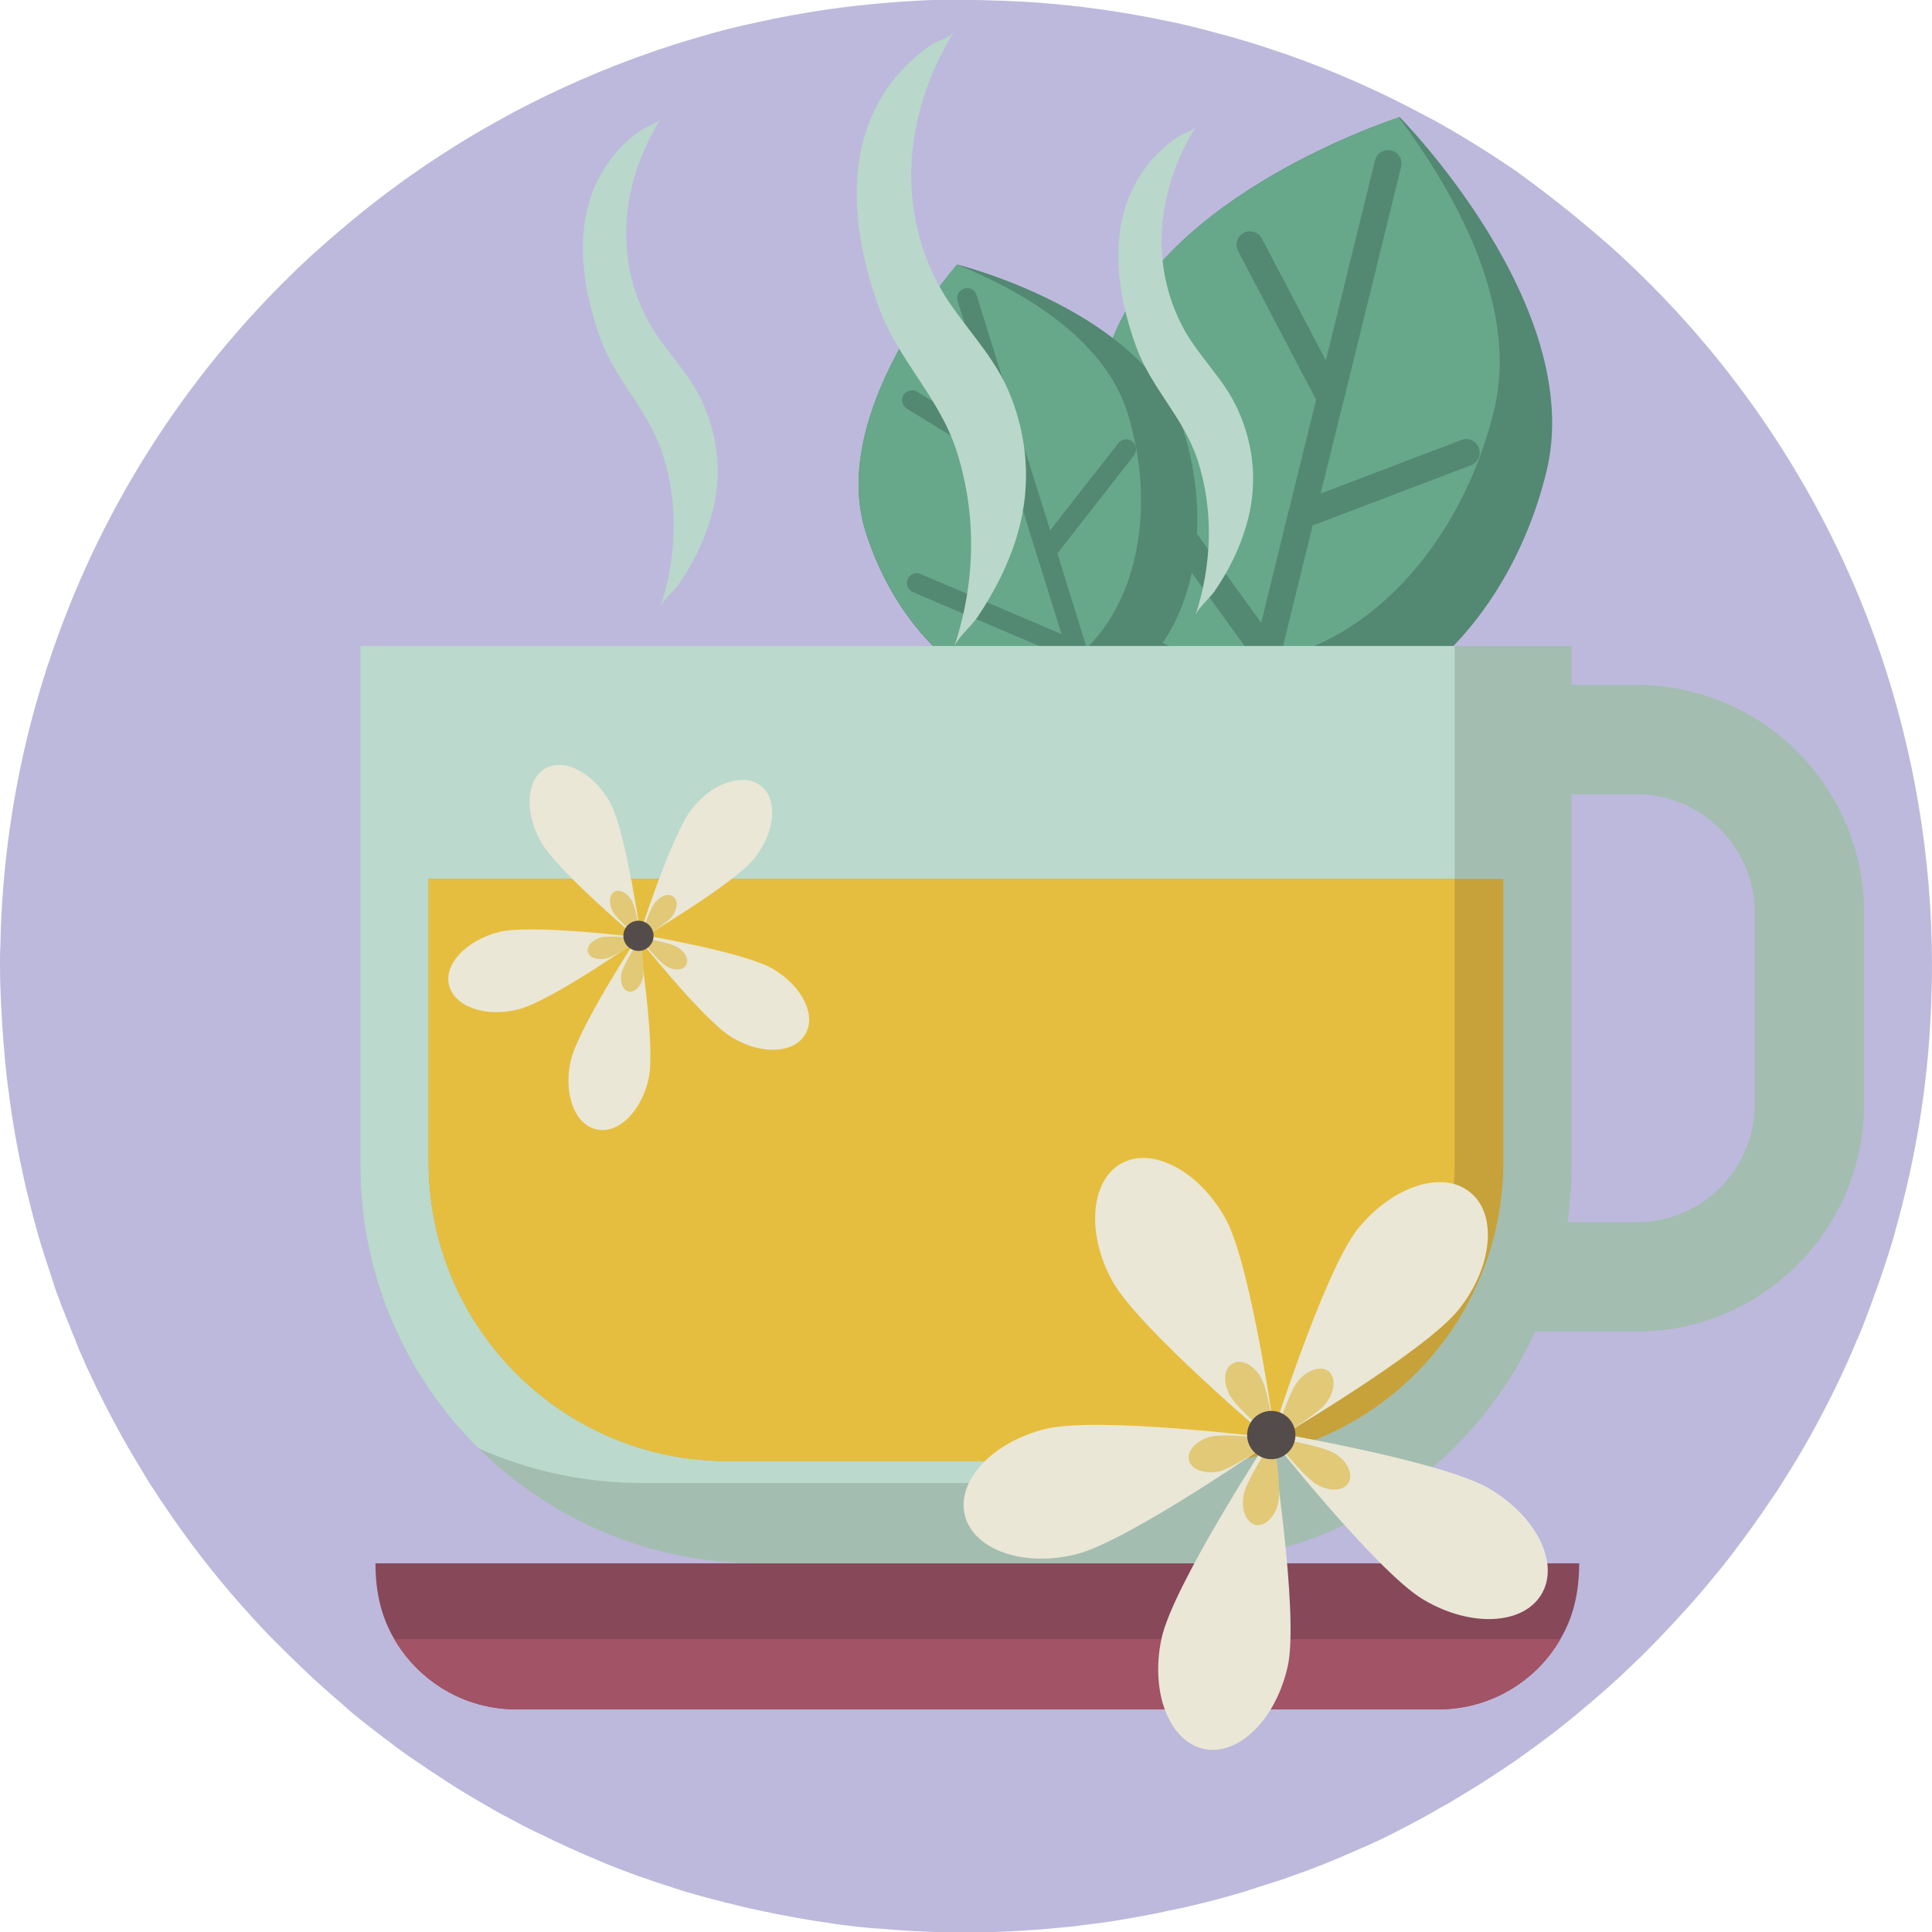 <?xml version="1.0" encoding="utf-8"?>
<!-- Generator: Adobe Illustrator 22.0.1, SVG Export Plug-In . SVG Version: 6.00 Build 0)  -->
<svg version="1.1" xmlns="http://www.w3.org/2000/svg" xmlns:xlink="http://www.w3.org/1999/xlink" x="0px" y="0px"
	 viewBox="0 0 512 512" style="enable-background:new 0 0 512 512;" xml:space="preserve">
<style type="text/css">
	.st0{fill:#A5CDBC;}
	.st1{fill:#453D80;}
	.st2{fill:#E9D178;}
	.st3{fill:#918BC6;}
	.st4{fill:#E2A2AB;}
	.st5{fill:#EECAC4;}
	.st6{fill:#7CB59C;}
	.st7{fill:#BDB9DC;}
	.st8{fill:#E2A66F;}
	.st9{fill:#DAAB5C;}
	.st10{fill:#74A0FB;}
	.st11{fill:#EDBB87;}
	.st12{fill:#EFCBC5;}
	.st13{fill:#CB9E56;}
	.st14{fill:#F8EF6C;}
	.st15{fill:#BBD9CC;}
	.st16{fill:#673528;}
	.st17{fill:#532B22;}
	.st18{fill:#7A3F2C;}
	.st19{fill:#B9865D;}
	.st20{fill:#A1ACA5;}
	.st21{fill:#B7C7BE;}
	.st22{fill:#D3E8DF;}
	.st23{fill:#AA583E;}
	.st24{fill:#944937;}
	.st25{fill:#E9A497;}
	.st26{fill:#C15E48;}
	.st27{fill:#D29289;}
	.st28{fill:#E4CAC8;}
	.st29{fill:#BFE6D5;}
	.st30{fill:#A2D6BD;}
	.st31{fill:#D5EBE2;}
	.st32{fill:#EBF3EF;}
	.st33{fill:#5F55AB;}
	.st34{fill:#2A284C;}
	.st35{fill:#D69C6C;}
	.st36{fill:#CE9567;}
	.st37{fill:#EAE7D6;}
	.st38{fill:#E1C978;}
	.st39{fill:#544C4A;}
	.st40{fill:#ACABB4;}
	.st41{fill:#BC8B63;}
	.st42{fill:#B9D7CA;}
	.st43{fill:#C9B26B;}
	.st44{fill:#817EB1;}
	.st45{fill:#3C3B4D;}
	.st46{fill:#2B2A36;}
	.st47{fill:#CC9567;}
	.st48{fill:#AF7C59;}
	.st49{fill:#A27855;}
	.st50{fill:#B4825B;}
	.st51{fill:#806045;}
	.st52{fill:#CB8694;}
	.st53{fill:#AE6E7E;}
	.st54{fill:#DDC3CB;}
	.st55{fill:#DEE8E3;}
	.st56{fill:#9B3A52;}
	.st57{fill:#C43C50;}
	.st58{fill:#538872;}
	.st59{fill:#67A78A;}
	.st60{fill:none;stroke:#E2A66F;stroke-width:6;stroke-linecap:round;stroke-miterlimit:10;}
	.st61{fill:none;stroke:#B9865D;stroke-width:6;stroke-linecap:round;stroke-miterlimit:10;}
	.st62{fill:#C4D6CD;}
	.st63{fill:#BCE9F2;}
	.st64{fill:#E2B9C1;}
	.st65{fill:#D19AA6;}
	.st66{fill:#D8ACB7;}
	.st67{fill:#C4929F;}
	.st68{fill:#CA6F63;}
	.st69{fill:#E07B67;}
	.st70{fill:#DF9589;}
	.st71{fill:#BE6761;}
	.st72{fill:#9B7380;}
	.st73{fill:#C48D99;}
	.st74{fill:#A97A86;}
	.st75{fill:#886672;}
	.st76{fill:#EEE8D6;}
	.st77{fill:#DCD7C8;}
	.st78{fill:#DB95A3;}
	.st79{fill:#E3CCD3;}
	.st80{fill:#CFBEC3;}
	.st81{fill:#EDE5E7;}
	.st82{fill:#39356B;}
	.st83{fill:#D8E8E1;}
	.st84{fill:none;stroke:#E2A66F;stroke-width:10;stroke-linecap:round;stroke-miterlimit:10;}
	.st85{fill:#C0A2A1;}
	.st86{fill:#ABAAD4;}
	.st87{fill:#514C96;}
	.st88{fill:#C1C1DF;}
	.st89{fill:#807CAE;}
	.st90{fill:#40715B;}
	.st91{fill:#DB9E6B;}
	.st92{fill:#E3C8B0;}
	.st93{fill:#653528;}
	.st94{fill:#D0C5C2;}
	.st95{fill:#EBE4E2;}
	.st96{fill:#F2F0DE;}
	.st97{fill:#668C7B;}
	.st98{fill:#65937D;}
	.st99{fill:#AD617E;}
	.st100{fill:#C97793;}
	.st101{fill:#E28DA3;}
	.st102{fill:#F9A2B3;}
	.st103{fill:#F2D7DC;}
	.st104{fill:#963346;}
	.st105{fill:#AA394E;}
	.st106{fill:#C8C8D5;}
	.st107{fill:#D5D4E8;}
	.st108{fill:#A2A1AF;}
	.st109{fill:#BABACB;}
	.st110{fill:#CCE0D7;}
	.st111{fill:#E0A0A9;}
	.st112{fill:#943346;}
	.st113{fill:#8F89C4;}
	.st114{fill:#BBB7DA;}
	.st115{fill:#C23C50;}
	.st116{fill:#A8394E;}
	.st117{fill:#EBB985;}
	.st118{fill:#DFA36F;}
	.st119{fill:#E1D3CF;}
	.st120{fill:#A59B98;}
	.st121{fill:#3E221C;}
	.st122{fill:none;stroke:#B7845D;stroke-width:8;stroke-linecap:round;stroke-miterlimit:10;}
	.st123{fill:none;stroke:#743A2F;stroke-width:7;stroke-linecap:round;stroke-miterlimit:10;}
	.st124{fill:#EEEBDA;}
	.st125{fill:#E5CD78;}
	.st126{fill:#69342A;}
	.st127{fill:#8C8482;}
	.st128{fill:#BA9D6F;}
	.st129{fill:#EFEFEF;}
	.st130{fill:none;stroke:#E2A66F;stroke-width:8;stroke-linecap:round;stroke-miterlimit:10;}
	.st131{fill:#6A9982;}
	.st132{fill:#638DCA;}
	.st133{fill:#6B96E1;}
	.st134{fill:#90B6F3;}
	.st135{fill:#6796EB;}
	.st136{fill:#C8A7A5;}
	.st137{fill:#817EAE;}
	.st138{fill:#DF9387;}
	.st139{fill:#B99151;}
	.st140{fill:#EFE8D0;}
	.st141{fill:#CC8D84;}
	.st142{fill:#304B78;}
	.st143{fill:#283F65;}
	.st144{fill:#365780;}
	.st145{fill:#CC94A0;}
	.st146{fill:#C0C6CC;}
	.st147{fill:#EBD5DA;}
	.st148{fill:#668ED4;}
	.st149{fill:#D4C3C7;}
	.st150{fill:#ACB0B4;}
	.st151{fill:#B6BDC3;}
	.st152{fill:#CE9668;}
	.st153{fill:#9C9FA0;}
	.st154{fill:#893248;}
	.st155{fill:#E7EBF0;}
	.st156{fill:#673628;}
	.st157{fill:#ECE9D8;}
	.st158{fill:#E3CB78;}
	.st159{fill:#6D9E86;}
	.st160{fill:#BE9573;}
	.st161{fill:#D1A37A;}
	.st162{fill:#D5C6B8;}
	.st163{fill:#E7D4C3;}
	.st164{fill:#B4A69A;}
	.st165{fill:#C79064;}
	.st166{fill:#BEC4C9;}
	.st167{fill:#AAADB2;}
	.st168{fill:#B4BBC1;}
	.st169{fill:#CC9468;}
	.st170{fill:#9A9D9E;}
	.st171{fill:#873248;}
	.st172{fill:#E5E9EE;}
	.st173{fill:#DBBBB8;}
	.st174{fill:#D3CAC3;}
	.st175{fill:#E4DAD1;}
	.st176{fill:#979492;}
	.st177{fill:#BAB5B0;}
	.st178{fill:#D1996C;}
	.st179{fill:#58504B;}
	.st180{fill:#E3DBDB;}
	.st181{fill:#855151;}
	.st182{fill:#BD8F9B;}
	.st183{fill:#CFC45A;}
	.st184{fill:#599178;}
	.st185{fill:#C3EDDE;}
	.st186{fill:#A2D4BF;}
	.st187{fill:#CA6F62;}
	.st188{fill:#EBDDE0;}
	.st189{fill:#D7CCCF;}
	.st190{fill:#CBC8C9;}
	.st191{fill:#A39EA0;}
	.st192{fill:#BAB2B4;}
	.st193{fill:#AA818B;}
	.st194{fill:#BF8D97;}
	.st195{fill:#C8939E;}
	.st196{fill:#E4C0C7;}
	.st197{fill:#A5BAD3;}
	.st198{fill:#B3CAEC;}
	.st199{fill:#6C95DC;}
	.st200{fill:#6E9AE6;}
	.st201{fill:#D4A67D;}
	.st202{fill:#D3D1C2;}
	.st203{fill:#827FB3;}
	.st204{fill:#646386;}
	.st205{fill:#6F6D97;}
	.st206{fill:#5A597A;}
	.st207{fill:#B6B4DA;}
	.st208{fill:#D0CEC0;}
	.st209{fill:#DAB9B6;}
	.st210{fill:#7E7AAB;}
	.st211{fill:#DBC5C5;}
	.st212{fill:#E0C18D;}
	.st213{fill:#7D9DC8;}
	.st214{fill:#9EBEEF;}
	.st215{fill:#C3D6F0;}
	.st216{fill:#B79872;}
	.st217{fill:#A68962;}
	.st218{fill:#70665E;}
	.st219{fill:#8E9791;}
	.st220{fill:#535399;}
	.st221{fill:#E0EBE4;}
	.st222{fill:#C08B96;}
	.st223{fill:#DDEDE7;}
	.st224{fill:#A68048;}
	.st225{fill:#474085;}
	.st226{fill:#7C7C9C;}
	.st227{fill:#9E9DCD;}
	.st228{fill:#4D291F;}
	.st229{fill:#854735;}
	.st230{fill:#9C533F;}
	.st231{fill:#D15F2E;}
	.st232{fill:#C26862;}
	.st233{fill:#464648;}
	.st234{fill:#3A3A3C;}
	.st235{fill:#5E5E63;}
	.st236{fill:#4F4F55;}
	.st237{fill:#7F7F86;}
	.st238{fill:#686871;}
	.st239{fill:#548A72;}
	.st240{fill:#67A98C;}
	.st241{fill:#CC9366;}
	.st242{fill:#CEB76E;}
	.st243{fill:#E1D4AB;}
	.st244{fill:#A87958;}
	.st245{fill:#92B5A5;}
	.st246{fill:#B68B4F;}
	.st247{fill:#D5B788;}
	.st248{fill:#CDE0D8;}
	.st249{fill:#6F6D95;}
	.st250{fill:#DAE1E6;}
	.st251{fill:#E0B7BF;}
	.st252{fill:#C2909D;}
	.st253{fill:#D6AAB5;}
	.st254{fill:#807FB1;}
	.st255{fill:#646384;}
	.st256{fill:#B4B2D8;}
	.st257{fill:#E8E5D4;}
	.st258{fill:#DFC778;}
	.st259{fill:#CF98A4;}
	.st260{fill:#99737F;}
	.st261{fill:none;stroke:#538872;stroke-width:10;stroke-linecap:round;stroke-miterlimit:10;}
	.st262{fill:#87485A;}
	.st263{fill:#A25365;}
	.st264{fill:#A4BDB1;}
	.st265{fill:#C7A23A;}
	.st266{fill:#E6BE3F;}
	.st267{fill:#A77D5A;}
	.st268{fill:#DDD9D5;}
	.st269{fill:#9F7654;}
	.st270{fill:#8B6A4D;}
	.st271{fill:#CACCCB;}
	.st272{fill:#C7C7D3;}
	.st273{fill:#D7D6E8;}
	.st274{fill:#E9DBDE;}
	.st275{fill:#D5CACD;}
	.st276{fill:#C9C6C7;}
	.st277{fill:#A19C9E;}
	.st278{fill:#B8AFB2;}
	.st279{fill:#6C9C84;}
	.st280{fill:#8481B6;}
	.st281{fill:#82653B;}
	.st282{fill:#D1CFC0;}
	.st283{fill:#C6919C;}
	.st284{fill:#A88089;}
	.st285{fill:#CECCBE;}
	.st286{fill:#739EF9;}
	.st287{fill:#A3B8D1;}
	.st288{fill:#B1C8EA;}
	.st289{fill:#6B93DA;}
	.st290{fill:#6D98E4;}
	.st291{fill:#BCC2C7;}
	.st292{fill:#A8ABB0;}
	.st293{fill:#B2B9BF;}
	.st294{fill:#CA9268;}
	.st295{fill:#DDA16E;}
	.st296{fill:#989B9C;}
	.st297{fill:#C03C50;}
	.st298{fill:#853248;}
	.st299{fill:#E3E7EC;}
	.st300{fill:#AC844B;}
	.st301{fill:#C6BB5A;}
	.st302{fill:#94B5A6;}
	.st303{fill:#C7E0D5;}
	.st304{fill:#6892DC;}
	.st305{fill:#B7D5C8;}
	.st306{fill:#A2BBAF;}
	.st307{fill:#528672;}
	.st308{fill:#67A588;}
	.st309{fill:#C5A03A;}
	.st310{fill:#E4BC3F;}
	.st311{fill:#DCE6E1;}
	.st312{fill:#993A52;}
	.st313{fill:#983347;}
</style>
<g id="BULINE">
	<g>
		<g>
			<path id="XMLID_2913_" class="st7" d="M512,256c0,3.3-0.1,6.5-0.2,9.8c-0.3,7.8-0.9,15.5-1.9,23.2c-1,7.9-2.4,15.7-4.1,23.3
				c-1.1,4.8-2.3,9.5-3.6,14.2c-1.1,4-2.4,7.9-3.7,11.8c-1,2.8-2,5.6-3,8.3c-0.4,1.2-0.9,2.3-1.3,3.5c-0.7,1.8-1.4,3.5-2.2,5.3
				c-0.5,1.1-0.9,2.2-1.4,3.3c-3.3,7.6-7,14.9-11,22.1c-2.3,4.1-4.7,8.1-7.2,12c-0.9,1.5-1.9,3-2.9,4.4c-3.5,5.3-7.3,10.5-11.2,15.6
				c-1.2,1.5-2.4,3.1-3.7,4.6c-2.5,3.1-5.1,6.1-7.7,9c-2.2,2.4-4.4,4.8-6.7,7.2c-1.4,1.5-2.8,2.9-4.2,4.3c-1.7,1.7-3.4,3.3-5.1,4.9
				c-0.1,0.1-0.2,0.2-0.3,0.3c-1.2,1.2-2.5,2.3-3.8,3.5c-1.8,1.6-3.5,3.1-5.4,4.7c-1.5,1.2-2.9,2.5-4.4,3.7c-1,0.8-2.1,1.7-3.1,2.5
				c-0.8,0.6-1.5,1.2-2.3,1.8c-3.3,2.5-6.7,5-10.1,7.4c-2.2,1.5-4.5,3-6.8,4.5c-3,2-6.1,3.8-9.2,5.7c-0.5,0.3-1,0.6-1.5,0.9
				c-0.2,0.1-0.4,0.2-0.5,0.3c-0.2,0.1-0.4,0.2-0.6,0.3c-1.4,0.8-2.8,1.6-4.2,2.4c-0.5,0.3-1.1,0.6-1.6,0.9
				c-1.1,0.6-2.1,1.1-3.2,1.7c-0.8,0.4-1.5,0.8-2.3,1.2c-0.1,0.1-0.3,0.1-0.4,0.2c-0.6,0.3-1.3,0.7-1.9,1c-1.6,0.8-3.1,1.5-4.7,2.3
				c-0.1,0-0.2,0.1-0.3,0.1c-1,0.5-2.1,1-3.1,1.4c-3.6,1.6-7.1,3.1-10.8,4.6c-0.2,0.1-0.4,0.2-0.6,0.2c-1.8,0.7-3.5,1.4-5.3,2
				c-2,0.7-4,1.5-6,2.1c-1.5,0.5-3.1,1-4.7,1.5c-0.8,0.3-1.6,0.5-2.5,0.8c-0.5,0.2-1,0.3-1.5,0.5c-4.7,1.4-9.5,2.7-14.3,3.8
				c-1.2,0.3-2.4,0.6-3.6,0.8h0c-0.7,0.2-1.4,0.3-2,0.4c-0.4,0.1-0.8,0.2-1.3,0.3c-4.1,0.9-8.2,1.6-12.3,2.3
				c-1.9,0.3-3.7,0.6-5.6,0.8c-2,0.3-4.1,0.5-6.1,0.8c-1.4,0.1-2.8,0.3-4.2,0.4c-1.4,0.1-2.9,0.3-4.3,0.4c-4.2,0.3-8.4,0.6-12.7,0.7
				c-0.3,0-0.6,0-0.9,0c-0.4,0-0.8,0-1.1,0c-0.3,0-0.6,0-0.9,0l-1.5,0c0,0,0,0,0,0c-0.6,0-1.3,0-1.9,0c-0.3,0-0.7,0-1,0h-0.3
				c-0.7,0-1.4,0-2.1,0c-0.7,0-1.5,0-2.2,0c-0.8,0-1.5,0-2.3,0c-0.4,0-0.8,0-1.1,0c-4.6-0.1-9.2-0.4-13.8-0.8
				c-0.9-0.1-1.8-0.1-2.7-0.2c-0.2,0-0.3,0-0.5,0c-2.9-0.3-5.9-0.6-8.8-1c-0.4,0-0.9-0.1-1.3-0.2c-6.6-0.9-13.2-2.1-19.7-3.5
				c-1.4-0.3-2.8-0.6-4.1-0.9c-3.3-0.8-6.6-1.6-9.9-2.5c-0.4-0.1-0.8-0.2-1.1-0.3c-1.3-0.4-2.6-0.7-3.9-1.1
				c-0.7-0.2-1.4-0.4-2.2-0.7c-1.4-0.4-2.7-0.9-4.1-1.3c-0.9-0.3-1.8-0.6-2.7-0.9c-1.2-0.4-2.5-0.9-3.7-1.3c0,0-0.1,0-0.1,0
				c-1.9-0.7-3.8-1.4-5.6-2.1c-0.2-0.1-0.3-0.1-0.5-0.2c-1.4-0.5-2.8-1.1-4.2-1.7c-5.6-2.3-11.1-4.8-16.5-7.5c0,0,0,0-0.1,0
				c-1.5-0.7-3-1.5-4.4-2.2c-1.3-0.7-2.6-1.4-3.9-2.1c-0.3-0.2-0.7-0.3-1-0.5c-0.7-0.4-1.3-0.7-2-1.1c-0.4-0.2-0.7-0.4-1-0.6
				c-4-2.3-8-4.6-11.8-7.1c-3.1-2-6.1-4-9-6c-2.4-1.6-4.7-3.3-7-5.1c-0.1-0.1-0.2-0.2-0.3-0.2c-1.3-1-2.6-2-3.9-3
				c-2.6-2-5.1-4-7.5-6.2c-2.2-1.9-4.4-3.8-6.6-5.8c-0.9-0.8-1.7-1.6-2.6-2.4c-0.1-0.1-0.2-0.2-0.3-0.3c-3.2-3-6.3-6.1-9.4-9.2
				c-2.3-2.3-4.5-4.8-6.7-7.2c-0.5-0.6-1.1-1.2-1.6-1.8c-7.5-8.5-14.4-17.5-20.7-27c-0.1-0.1-0.2-0.3-0.3-0.4c-1-1.5-1.9-3-2.9-4.4
				c-0.4-0.7-0.8-1.3-1.2-2c-2-3.3-4-6.6-5.9-10c-3.1-5.6-6.1-11.3-8.8-17.2c-0.8-1.6-1.5-3.3-2.2-4.9c-0.5-1.1-1-2.2-1.4-3.3
				c-0.1-0.2-0.2-0.4-0.2-0.6c-0.7-1.6-1.3-3.1-1.9-4.7c-0.5-1.2-0.9-2.3-1.4-3.5c-0.1-0.2-0.2-0.5-0.3-0.7c-0.4-1-0.7-2-1.1-3
				c-0.5-1.2-0.9-2.5-1.3-3.8c-1.4-4.2-2.8-8.4-4-12.6c-1.3-4.7-2.5-9.4-3.6-14.2c-1.7-7.7-3.1-15.4-4.1-23.3
				c-0.2-1.3-0.3-2.5-0.5-3.8c-0.7-6.4-1.2-12.8-1.5-19.4C0.1,262.5,0,259.3,0,256c0-1.8,0-3.6,0.1-5.4c0.1-4.9,0.3-9.8,0.7-14.7
				c1.7-21.9,6.1-43,13-63C27.6,132.5,51.3,96.7,82,68.2c0.7-0.6,1.3-1.2,2-1.8c5.8-5.2,11.8-10.2,18-14.9c2.4-1.8,4.8-3.6,7.3-5.3
				c2.5-1.8,5.1-3.5,7.7-5.2c4.9-3.2,9.9-6.2,15-9c1.3-0.7,2.7-1.5,4-2.2c11.7-6.2,24-11.6,36.7-16c1.1-0.4,2.2-0.8,3.3-1.1
				c1.7-0.6,3.3-1.1,5-1.6c1.5-0.5,3.1-0.9,4.6-1.4c5.1-1.5,10.3-2.8,15.6-3.9c4.9-1.1,9.8-2,14.8-2.8c9.4-1.5,19-2.4,28.7-2.9
				c0,0,0.1,0,0.1,0c1.6-0.1,3.2-0.1,4.8-0.2c0,0,0,0,0,0h0c0,0,0,0,0.1,0C251.9,0,253.9,0,256,0c2.1,0,4.2,0,6.4,0.1c0,0,0,0,0,0
				h0.1c1.1,0,2.1,0.1,3.2,0.1h0c6.4,0.2,12.8,0.7,19,1.4c1.1,0.1,2.2,0.2,3.3,0.4c7.4,0.9,14.8,2.2,22,3.7c4.4,0.9,8.7,2,13,3.2
				c1.1,0.3,2.3,0.6,3.4,0.9c12.9,3.7,25.4,8.3,37.4,13.9c4.2,1.9,8.3,4,12.3,6.1c1.3,0.7,2.6,1.4,4,2.1c5.8,3.2,11.5,6.7,17,10.3
				c1.5,1,3,2,4.5,3C406.8,49,412,52.9,417,57c3.3,2.7,6.6,5.5,9.8,8.3c1.8,1.6,3.5,3.2,5.2,4.8c29.9,28.3,53,63.8,66.5,103.6
				C507.2,199.5,512,227.2,512,256z"/>
		</g>
	</g>
</g>
<g id="ICON_1_">
	<g id="XMLID_2851_">
		<path id="XMLID_2912_" class="st42" d="M174.9,161.1c0.7-2,3.7-4.5,5-6.3c3.7-5.4,6.7-11.3,8.5-17.6c3-10.1,2.2-20.7-2.1-30.3
			c-3.8-8.7-11.1-14.8-15.2-23.1c-8.5-17-6-36.2,3.9-52.2c-0.6,0.9-3.7,2-4.7,2.6c-3.7,2.5-6.9,5.6-9.4,9.3
			c-9.5,13.8-7.1,31.6-1.7,46.4c3.9,10.8,12.5,18.7,16.2,29.8C179.9,133.1,179.4,147.7,174.9,161.1z"/>
		<path id="XMLID_2911_" class="st262" d="M418.5,414.3c0,8.3-1.8,14.7-5,20.1c-1.6,2.8-3.6,5.4-5.9,7.7
			c-6.7,6.7-16.1,10.9-26.3,10.9H136.8c-13.8,0-25.8-7.5-32.3-18.6c-3.2-5.5-5-11.8-5-20.1H418.5z"/>
		<path id="XMLID_2910_" class="st263" d="M413.5,434.4c-1.6,2.8-3.6,5.4-5.9,7.7c-6.7,6.7-16.1,10.9-26.3,10.9H136.8
			c-13.8,0-25.8-7.5-32.3-18.6H413.5z"/>
		<g id="XMLID_2906_">
			<path id="XMLID_2907_" class="st264" d="M433.7,352.9H339V181.5h94.7c33.2,0,60.3,27,60.3,60.3v50.8
				C494,325.8,467,352.9,433.7,352.9z M368,323.9h65.7c17.2,0,31.3-14,31.3-31.3v-50.8c0-17.2-14-31.3-31.3-31.3H368V323.9z"/>
		</g>
		<g id="XMLID_2895_">
			<path id="XMLID_2905_" class="st58" d="M409.8,125.1C399,169,364,198.2,331.7,190.2c-13.2-3.2-23.9-12.2-31.2-24.6
				c-10.6-18-14.1-43.4-7.7-69.4c10.5-42.5,73.8-63.7,77.9-65.1c0.1,0,0.2-0.1,0.2-0.1S420.6,81.2,409.8,125.1z"/>
			<path id="XMLID_2904_" class="st59" d="M395.9,108.9c-10.8,43.9-45.8,73.1-78.1,65.1c-6.4-1.6-12.2-4.5-17.3-8.4
				c-10.6-18-14.1-43.4-7.7-69.4c10.5-42.5,73.8-63.7,77.9-65.1C384.5,49.5,402.9,80.5,395.9,108.9z"/>
			<g id="XMLID_2902_">
				<path id="XMLID_2903_" class="st58" d="M335.2,190.9l4-16.4c0-0.1,0.1-0.3,0.1-0.4l8.6-35l2.1-8.4l6-24.3c0-0.1,0.1-0.2,0.1-0.3
					l15.2-61.9c0.5-1.9-0.7-3.9-2.6-4.3c-1.9-0.5-3.9,0.7-4.3,2.6l-13,52.9l-2.6,10.5l-7.3,29.6c0,0.1-0.1,0.2-0.1,0.3l-7.2,29.4
					l-2.2,9.1l-0.2,1l-3.4,14L335.2,190.9z"/>
			</g>
			<g id="XMLID_2900_">
				<path id="XMLID_2901_" class="st58" d="M351.7,108.9c-1-0.2-1.8-0.9-2.3-1.8l-21.3-40.6c-0.9-1.7-0.2-3.9,1.5-4.8
					c1.7-0.9,3.9-0.2,4.8,1.5l21.3,40.6c0.9,1.7,0.2,3.9-1.5,4.8C353.4,109,352.6,109.1,351.7,108.9z"/>
			</g>
			<g id="XMLID_2898_">
				<path id="XMLID_2899_" class="st58" d="M344.1,140c-1.1-0.3-2.1-1.1-2.5-2.2c-0.7-1.8,0.2-3.9,2.1-4.6l43.6-16.6
					c1.8-0.7,3.9,0.2,4.6,2.1c0.7,1.8-0.2,3.9-2.1,4.6l-43.6,16.6C345.5,140.1,344.8,140.1,344.1,140z"/>
			</g>
			<g id="XMLID_2896_">
				<path id="XMLID_2897_" class="st58" d="M335,177c-0.8-0.2-1.5-0.7-2-1.4l-37-51.3c-1.2-1.6-0.8-3.8,0.8-5c1.6-1.2,3.8-0.8,5,0.8
					l37,51.3c1.2,1.6,0.8,3.8-0.8,5C337,177,335.9,177.2,335,177z"/>
			</g>
		</g>
		<g id="XMLID_2884_">
			<path id="XMLID_2894_" class="st58" d="M313.7,114.3c9.8,31.7-1.1,63.2-24.4,70.5c-9.5,3-19.6,1.4-28.9-3.6
				c-13.5-7.3-25.3-21.9-31.1-40.6c-9.5-30.7,22.2-68,24.3-70.4c0.1-0.1,0.1-0.1,0.1-0.1S303.9,82.6,313.7,114.3z"/>
			<path id="XMLID_2893_" class="st59" d="M298.8,109.4c9.8,31.7-1.1,63.2-24.4,70.5c-4.6,1.4-9.3,1.8-14,1.2
				c-13.5-7.3-25.3-21.9-31.1-40.6c-9.5-30.7,22.2-68,24.3-70.4C269.2,76.4,292.4,88.9,298.8,109.4z"/>
			<g id="XMLID_2891_">
				<path id="XMLID_2892_" class="st58" d="M291.8,183.9l-3.7-11.8c0-0.1-0.1-0.2-0.1-0.3l-7.8-25.2l-1.9-6.1l-5.5-17.5
					c0-0.1-0.1-0.2-0.1-0.2l-13.9-44.6c-0.4-1.4-1.9-2.2-3.3-1.7s-2.2,1.9-1.7,3.3l11.9,38.1l2.4,7.6l6.6,21.4c0,0.1,0,0.1,0.1,0.2
					l6.6,21.2l2,6.6l0.2,0.7l3.1,10.1L291.8,183.9z"/>
			</g>
			<g id="XMLID_2889_">
				<path id="XMLID_2890_" class="st58" d="M271.1,126.1c-0.7,0.2-1.5,0.1-2.1-0.3l-28.7-17.5c-1.2-0.8-1.6-2.4-0.9-3.6
					c0.8-1.2,2.4-1.6,3.6-0.9l28.7,17.5c1.2,0.8,1.6,2.4,0.9,3.6C272.2,125.5,271.7,125.9,271.1,126.1z"/>
			</g>
			<g id="XMLID_2887_">
				<path id="XMLID_2888_" class="st58" d="M278.1,148.5c-0.8,0.2-1.7,0.1-2.4-0.4c-1.1-0.9-1.3-2.5-0.4-3.7l21.1-27
					c0.9-1.1,2.5-1.3,3.7-0.4c1.1,0.9,1.3,2.5,0.4,3.7l-21.1,27C279,148.1,278.6,148.4,278.1,148.5z"/>
			</g>
			<g id="XMLID_2885_">
				<path id="XMLID_2886_" class="st58" d="M286.4,175.2c-0.6,0.2-1.2,0.2-1.8-0.1l-42.7-18.2c-1.3-0.6-1.9-2.1-1.4-3.4
					c0.6-1.3,2.1-1.9,3.4-1.4l42.7,18.2c1.3,0.6,1.9,2.1,1.4,3.4C287.7,174.5,287.1,175,286.4,175.2z"/>
			</g>
		</g>
		<path id="XMLID_2883_" class="st264" d="M416.5,171.2v137.6c0,58.3-47.2,105.5-105.5,105.5H201c-28.9,0-55.1-11.6-74.2-30.5
			c-19.3-19.1-31.3-45.7-31.3-75V171.2H416.5z"/>
		<path id="XMLID_2882_" class="st15" d="M385.5,171.2v116.3c0,58.3-47.2,105.5-105.5,105.5H170c-15.4,0-30-3.3-43.2-9.2
			c-19.3-19.1-31.3-45.7-31.3-75V171.2H385.5z"/>
		<path id="XMLID_2881_" class="st265" d="M398.4,232.9V308c0,43.7-35.5,79.2-79.2,79.2H192.8c-43.7,0-79.2-35.5-79.2-79.2v-75.1
			H398.4z"/>
		<path id="XMLID_2880_" class="st266" d="M385.5,232.9V308c0,43.7-35.5,79.2-79.2,79.2H192.8c-43.7,0-79.2-35.5-79.2-79.2v-75.1
			H385.5z"/>
		<g id="XMLID_2867_">
			<path id="XMLID_2879_" class="st37" d="M183.4,214.3c-5.6,7-14.4,35-14.4,35s25.4-14.9,30.9-21.8s6.4-15.6,1.8-19.2
				S188.9,207.3,183.4,214.3z"/>
			<path id="XMLID_2878_" class="st37" d="M143.2,222.9c4.3,7.8,26.8,26.7,26.8,26.7s-4-29.1-8.3-36.9s-12-11.9-17.1-9.1
				C139.5,206.4,138.9,215,143.2,222.9z"/>
			<path id="XMLID_2877_" class="st37" d="M137.3,267.5c8.7-2.1,32.7-19,32.7-19s-29.2-3.7-37.8-1.5s-14.6,8.5-13.2,14.1
				C120.5,266.8,128.6,269.7,137.3,267.5z"/>
			<path id="XMLID_2876_" class="st37" d="M171.9,285.8c1.9-8.7-2.7-37.8-2.7-37.8s-16.1,24.6-18,33.3s1.2,16.8,6.9,18
				C163.9,300.6,170,294.5,171.9,285.8z"/>
			<path id="XMLID_2875_" class="st37" d="M204.9,256.8c-7.7-4.6-36.7-9.4-36.7-9.4s18.2,23.1,25.9,27.6c7.7,4.6,16.3,4.2,19.3-0.9
				S212.6,261.4,204.9,256.8z"/>
			<g id="XMLID_2869_">
				<path id="XMLID_2874_" class="st38" d="M173.5,239.3c-1.5,1.9-4,9.7-4,9.7s7-4.1,8.5-6s1.8-4.3,0.5-5.3
					C177.3,236.6,175.1,237.3,173.5,239.3z"/>
				<path id="XMLID_2873_" class="st38" d="M162.4,241.6c1.2,2.2,7.4,7.4,7.4,7.4s-1.1-8-2.3-10.2s-3.3-3.3-4.7-2.5
					C161.4,237.1,161.3,239.5,162.4,241.6z"/>
				<path id="XMLID_2872_" class="st38" d="M160.8,254c2.4-0.6,9-5.2,9-5.2s-8-1-10.4-0.4c-2.4,0.6-4,2.3-3.6,3.9
					S158.4,254.5,160.8,254z"/>
				<path id="XMLID_2871_" class="st38" d="M170.4,259c0.5-2.4-0.7-10.4-0.7-10.4s-4.4,6.8-5,9.2c-0.5,2.4,0.3,4.6,1.9,5
					C168.2,263.1,169.9,261.4,170.4,259z"/>
				<path id="XMLID_2870_" class="st38" d="M179.5,251c-2.1-1.3-10.1-2.6-10.1-2.6s5,6.4,7.1,7.6c2.1,1.3,4.5,1.2,5.3-0.2
					C182.7,254.4,181.6,252.2,179.5,251z"/>
			</g>
			<circle id="XMLID_2868_" class="st39" cx="169.2" cy="248" r="4"/>
		</g>
		<g id="XMLID_2854_">
			<path id="XMLID_2866_" class="st37" d="M359.8,325.7c-9,11.3-23.3,56.7-23.3,56.7s41.1-24,50.1-35.4c9-11.3,10.3-25.3,2.9-31.1
				C382.2,310,368.9,314.4,359.8,325.7z"/>
			<path id="XMLID_2865_" class="st37" d="M294.8,339.5c7,12.7,43.4,43.3,43.4,43.3s-6.4-47.1-13.4-59.8
				c-7-12.7-19.4-19.2-27.6-14.7S287.8,326.9,294.8,339.5z"/>
			<path id="XMLID_2864_" class="st37" d="M285.2,411.9c14-3.5,53-30.7,53-30.7s-47.2-6-61.2-2.5c-14,3.5-23.6,13.7-21.3,22.9
				C258,410.7,271.2,415.4,285.2,411.9z"/>
			<path id="XMLID_2863_" class="st37" d="M341.3,441.4c3-14.1-4.4-61.1-4.4-61.1s-26.1,39.8-29.1,54c-3,14.1,2,27.2,11.3,29.2
				C328.3,465.4,338.2,455.6,341.3,441.4z"/>
			<path id="XMLID_2862_" class="st37" d="M394.7,394.5c-12.4-7.4-59.4-15.3-59.4-15.3s29.5,37.4,41.9,44.7
				c12.4,7.4,26.4,6.8,31.3-1.4S407.2,401.9,394.7,394.5z"/>
			<g id="XMLID_2856_">
				<path id="XMLID_2861_" class="st38" d="M343.9,366.1c-2.5,3.1-6.4,15.7-6.4,15.7s11.3-6.6,13.8-9.8c2.5-3.1,2.8-7,0.8-8.6
					C350.1,361.8,346.4,363,343.9,366.1z"/>
				<path id="XMLID_2860_" class="st38" d="M326,369.9c1.9,3.5,12,11.9,12,11.9s-1.8-13-3.7-16.5s-5.3-5.3-7.6-4
					C324.3,362.6,324,366.4,326,369.9z"/>
				<path id="XMLID_2859_" class="st38" d="M323.3,389.9c3.9-1,14.6-8.5,14.6-8.5s-13-1.6-16.9-0.7s-6.5,3.8-5.9,6.3
					S319.5,390.8,323.3,389.9z"/>
				<path id="XMLID_2858_" class="st38" d="M338.8,398c0.8-3.9-1.2-16.9-1.2-16.9s-7.2,11-8,14.9c-0.8,3.9,0.6,7.5,3.1,8.1
					C335.2,404.7,338,401.9,338.8,398z"/>
				<path id="XMLID_2857_" class="st38" d="M353.6,385.1c-3.4-2-16.4-4.2-16.4-4.2s8.1,10.3,11.6,12.4s7.3,1.9,8.6-0.4
					C358.7,390.6,357,387.1,353.6,385.1z"/>
			</g>
			<circle id="XMLID_2855_" class="st39" cx="336.9" cy="380.3" r="6.4"/>
		</g>
		<path id="XMLID_2853_" class="st42" d="M252.8,171.6c0.9-2.6,4.7-5.7,6.2-8c4.6-6.8,8.4-14.3,10.7-22.2c3.7-12.8,2.7-26-2.6-38.2
			c-4.8-10.9-13.9-18.7-19.1-29.1c-10.7-21.4-7.6-45.6,4.8-65.6c-0.7,1.2-4.7,2.5-5.9,3.3c-4.6,3.1-8.6,7.1-11.8,11.6
			c-11.9,17.3-8.9,39.7-2.1,58.3c4.9,13.5,15.8,23.5,20.4,37.5C259,136.4,258.5,154.7,252.8,171.6z"/>
		<path id="XMLID_2852_" class="st42" d="M316.8,163.1c0.7-2,3.7-4.5,5-6.3c3.7-5.4,6.7-11.3,8.5-17.6c3-10.1,2.2-20.7-2.1-30.3
			c-3.8-8.7-11.1-14.8-15.2-23.1c-8.5-17-6-36.2,3.9-52.2c-0.6,0.9-3.7,2-4.7,2.6c-3.7,2.5-6.9,5.6-9.4,9.3
			c-9.5,13.8-7.1,31.6-1.7,46.4c3.9,10.8,12.5,18.7,16.2,29.8C321.7,135.1,321.2,149.6,316.8,163.1z"/>
	</g>
</g>
</svg>
